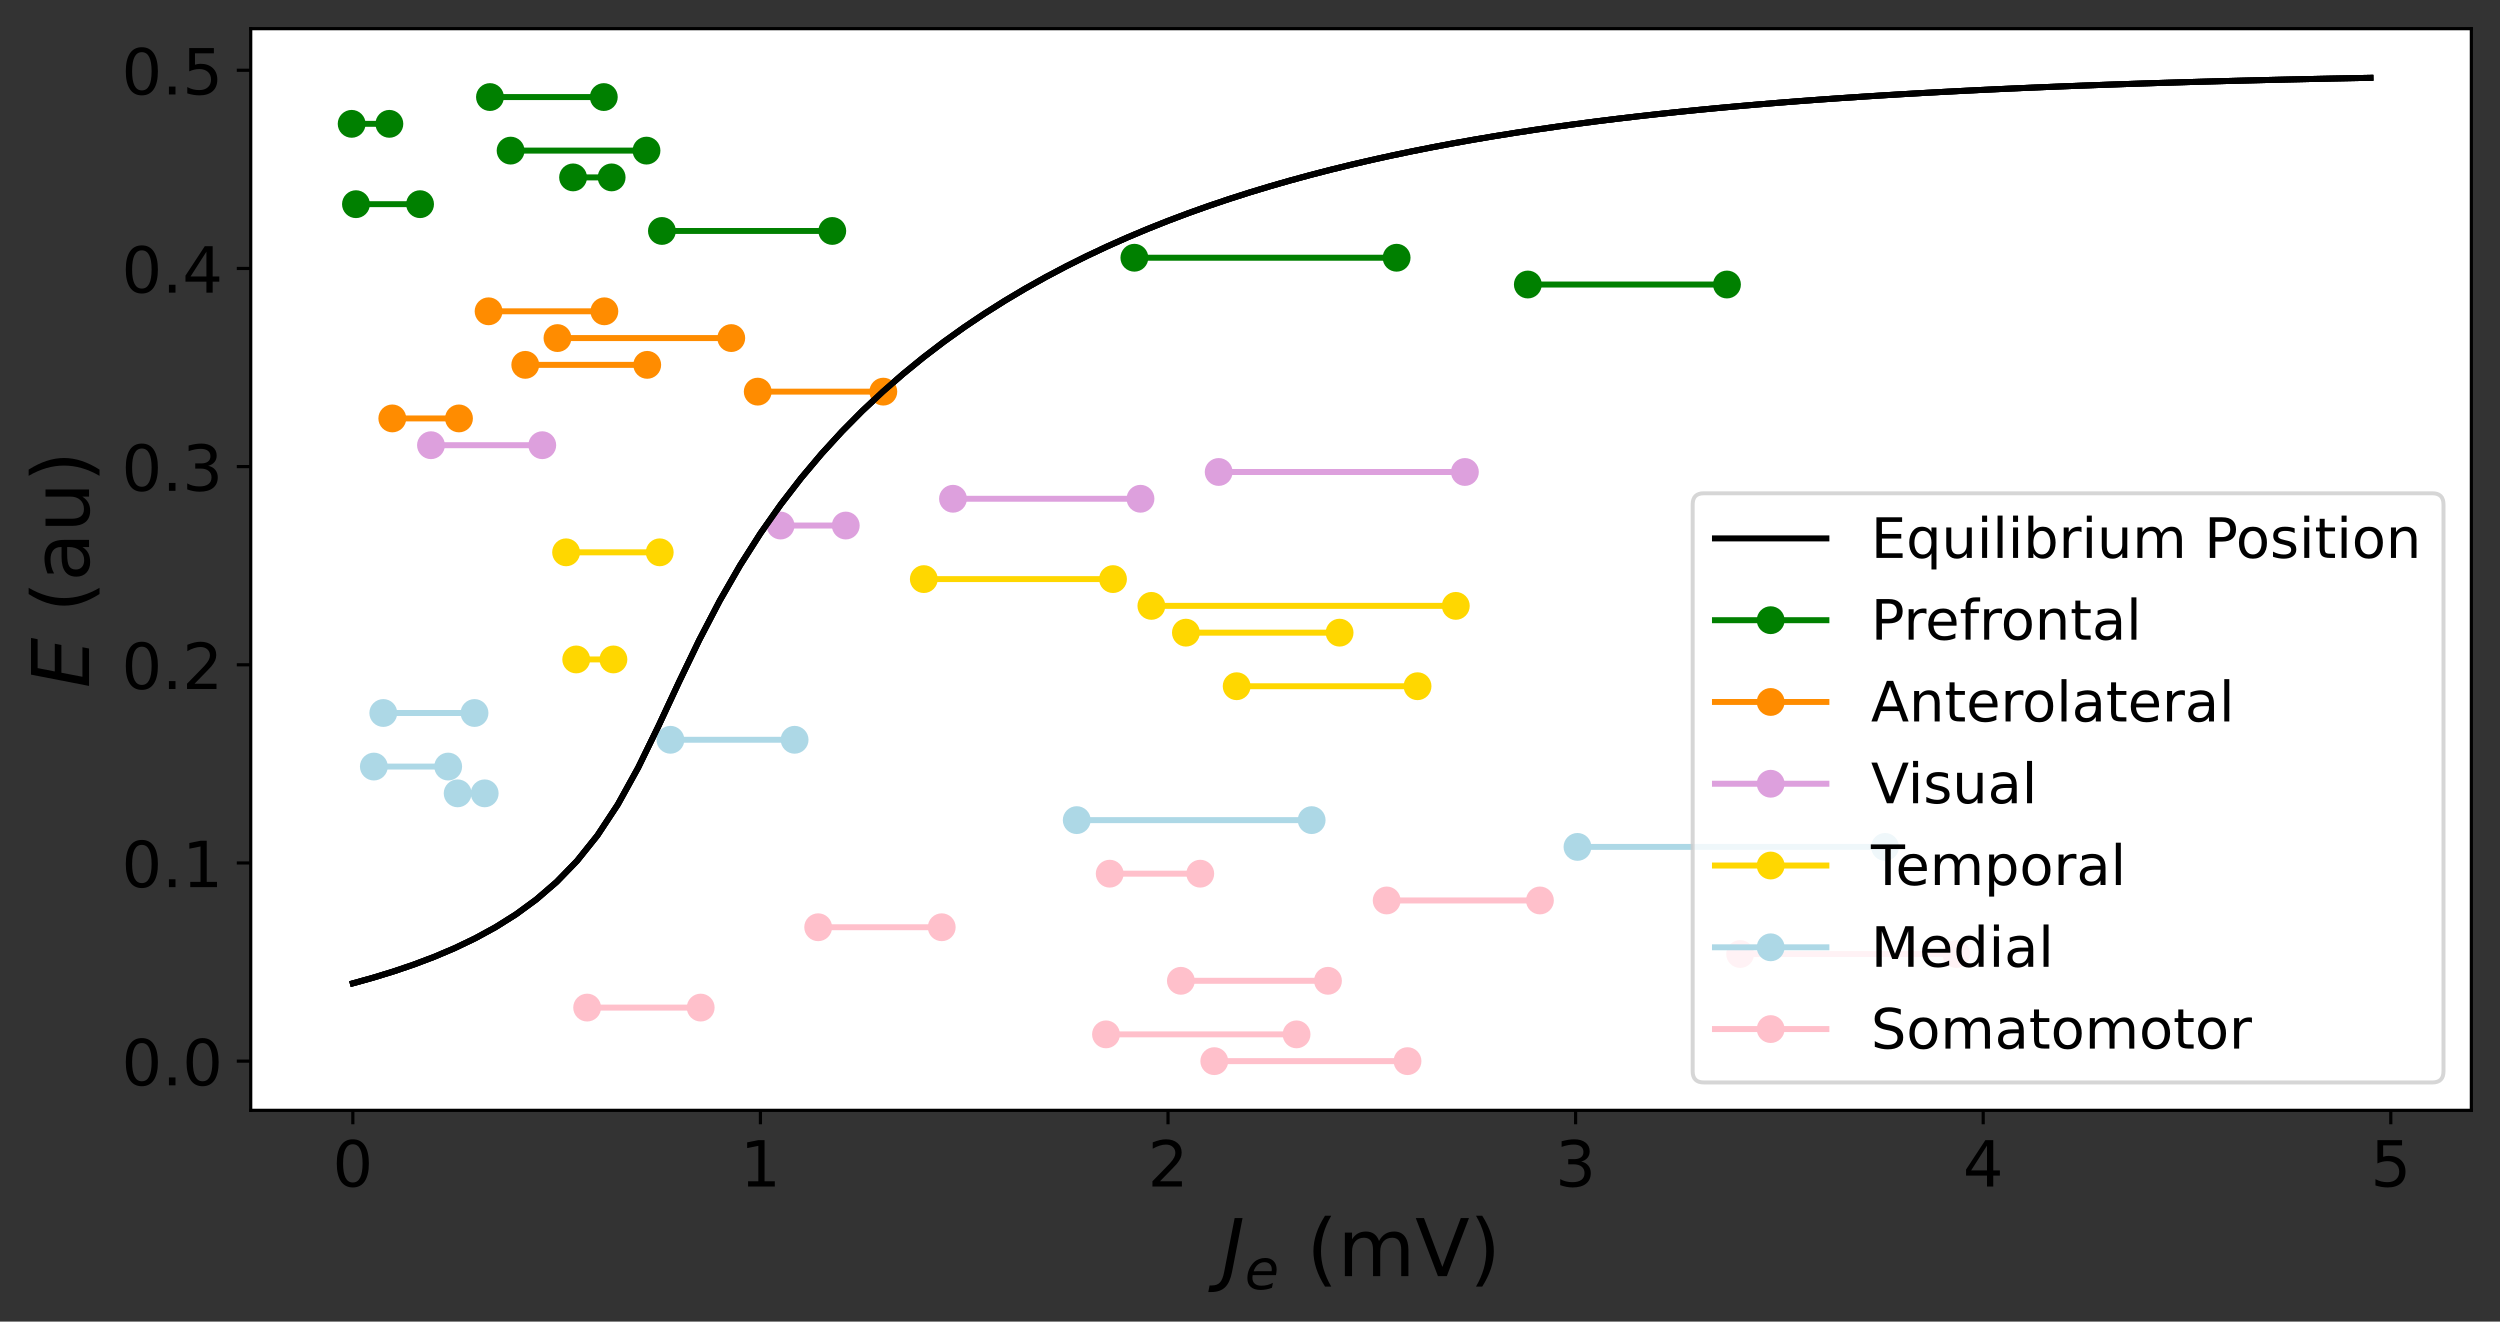 <?xml version="1.0" encoding="utf-8" standalone="no"?>
<!DOCTYPE svg PUBLIC "-//W3C//DTD SVG 1.1//EN"
  "http://www.w3.org/Graphics/SVG/1.1/DTD/svg11.dtd">
<!-- Created with matplotlib (https://matplotlib.org/) -->
<svg height="332.085pt" version="1.1" viewBox="0 0 628.201 332.085" width="628.201pt" xmlns="http://www.w3.org/2000/svg" xmlns:xlink="http://www.w3.org/1999/xlink">
 <rect x="0" y="0" width="628.201" height="332.085" fill="#333333" stroke="none"/>
 <defs>
  <style type="text/css">
*{stroke-linecap:butt;stroke-linejoin:round;}
  </style>
 </defs>
 <g id="figure_1">
  <g id="patch_1">
   <path d="M 0 332.085 
L 628.201 332.085 
L 628.201 0 
L 0 0 
z
" style="fill:none;"/>
  </g>
  <g id="axes_1">
   <g id="patch_2">
    <path d="M 63.001 279 
L 621.001 279 
L 621.001 7.2 
L 63.001 7.2 
z
" style="fill:#ffffff;"/>
   </g>
   <g id="matplotlib.axis_1">
    <g id="xtick_1">
     <g id="line2d_1">
      <defs>
       <path d="M 0 0 
L 0 3.5 
" id="mf57fdcc246" style="stroke:#000000;stroke-width:0.8;"/>
      </defs>
      <g>
       <use style="stroke:#000000;stroke-width:0.8;" x="88.661" xlink:href="#mf57fdcc246" y="279"/>
      </g>
     </g>
     <g id="text_1">
      <!-- 0 -->
      <defs>
       <path d="M 31.781 66.406 
Q 24.172 66.406 20.328 58.906 
Q 16.5 51.422 16.5 36.375 
Q 16.5 21.391 20.328 13.891 
Q 24.172 6.391 31.781 6.391 
Q 39.453 6.391 43.281 13.891 
Q 47.125 21.391 47.125 36.375 
Q 47.125 51.422 43.281 58.906 
Q 39.453 66.406 31.781 66.406 
z
M 31.781 74.219 
Q 44.047 74.219 50.516 64.516 
Q 56.984 54.828 56.984 36.375 
Q 56.984 17.969 50.516 8.266 
Q 44.047 -1.422 31.781 -1.422 
Q 19.531 -1.422 13.062 8.266 
Q 6.594 17.969 6.594 36.375 
Q 6.594 54.828 13.062 64.516 
Q 19.531 74.219 31.781 74.219 
z
" id="DejaVuSans-48"/>
      </defs>
      <g transform="translate(83.571 298.158)scale(0.16 -0.16)">
       <use xlink:href="#DejaVuSans-48"/>
      </g>
     </g>
    </g>
    <g id="xtick_2">
     <g id="line2d_2">
      <g>
       <use style="stroke:#000000;stroke-width:0.8;" x="191.08" xlink:href="#mf57fdcc246" y="279"/>
      </g>
     </g>
     <g id="text_2">
      <!-- 1 -->
      <defs>
       <path d="M 12.406 8.297 
L 28.516 8.297 
L 28.516 63.922 
L 10.984 60.406 
L 10.984 69.391 
L 28.422 72.906 
L 38.281 72.906 
L 38.281 8.297 
L 54.391 8.297 
L 54.391 0 
L 12.406 0 
z
" id="DejaVuSans-49"/>
      </defs>
      <g transform="translate(185.99 298.158)scale(0.16 -0.16)">
       <use xlink:href="#DejaVuSans-49"/>
      </g>
     </g>
    </g>
    <g id="xtick_3">
     <g id="line2d_3">
      <g>
       <use style="stroke:#000000;stroke-width:0.8;" x="293.5" xlink:href="#mf57fdcc246" y="279"/>
      </g>
     </g>
     <g id="text_3">
      <!-- 2 -->
      <defs>
       <path d="M 19.188 8.297 
L 53.609 8.297 
L 53.609 0 
L 7.328 0 
L 7.328 8.297 
Q 12.938 14.109 22.625 23.891 
Q 32.328 33.688 34.812 36.531 
Q 39.547 41.844 41.422 45.531 
Q 43.312 49.219 43.312 52.781 
Q 43.312 58.594 39.234 62.25 
Q 35.156 65.922 28.609 65.922 
Q 23.969 65.922 18.812 64.312 
Q 13.672 62.703 7.812 59.422 
L 7.812 69.391 
Q 13.766 71.781 18.938 73 
Q 24.125 74.219 28.422 74.219 
Q 39.75 74.219 46.484 68.547 
Q 53.219 62.891 53.219 53.422 
Q 53.219 48.922 51.531 44.891 
Q 49.859 40.875 45.406 35.406 
Q 44.188 33.984 37.641 27.219 
Q 31.109 20.453 19.188 8.297 
z
" id="DejaVuSans-50"/>
      </defs>
      <g transform="translate(288.41 298.158)scale(0.16 -0.16)">
       <use xlink:href="#DejaVuSans-50"/>
      </g>
     </g>
    </g>
    <g id="xtick_4">
     <g id="line2d_4">
      <g>
       <use style="stroke:#000000;stroke-width:0.8;" x="395.92" xlink:href="#mf57fdcc246" y="279"/>
      </g>
     </g>
     <g id="text_4">
      <!-- 3 -->
      <defs>
       <path d="M 40.578 39.312 
Q 47.656 37.797 51.625 33 
Q 55.609 28.219 55.609 21.188 
Q 55.609 10.406 48.188 4.484 
Q 40.766 -1.422 27.094 -1.422 
Q 22.516 -1.422 17.656 -0.516 
Q 12.797 0.391 7.625 2.203 
L 7.625 11.719 
Q 11.719 9.328 16.594 8.109 
Q 21.484 6.891 26.812 6.891 
Q 36.078 6.891 40.938 10.547 
Q 45.797 14.203 45.797 21.188 
Q 45.797 27.641 41.281 31.266 
Q 36.766 34.906 28.719 34.906 
L 20.219 34.906 
L 20.219 43.016 
L 29.109 43.016 
Q 36.375 43.016 40.234 45.922 
Q 44.094 48.828 44.094 54.297 
Q 44.094 59.906 40.109 62.906 
Q 36.141 65.922 28.719 65.922 
Q 24.656 65.922 20.016 65.031 
Q 15.375 64.156 9.812 62.312 
L 9.812 71.094 
Q 15.438 72.656 20.344 73.438 
Q 25.25 74.219 29.594 74.219 
Q 40.828 74.219 47.359 69.109 
Q 53.906 64.016 53.906 55.328 
Q 53.906 49.266 50.438 45.094 
Q 46.969 40.922 40.578 39.312 
z
" id="DejaVuSans-51"/>
      </defs>
      <g transform="translate(390.83 298.158)scale(0.16 -0.16)">
       <use xlink:href="#DejaVuSans-51"/>
      </g>
     </g>
    </g>
    <g id="xtick_5">
     <g id="line2d_5">
      <g>
       <use style="stroke:#000000;stroke-width:0.8;" x="498.339" xlink:href="#mf57fdcc246" y="279"/>
      </g>
     </g>
     <g id="text_5">
      <!-- 4 -->
      <defs>
       <path d="M 37.797 64.312 
L 12.891 25.391 
L 37.797 25.391 
z
M 35.203 72.906 
L 47.609 72.906 
L 47.609 25.391 
L 58.016 25.391 
L 58.016 17.188 
L 47.609 17.188 
L 47.609 0 
L 37.797 0 
L 37.797 17.188 
L 4.891 17.188 
L 4.891 26.703 
z
" id="DejaVuSans-52"/>
      </defs>
      <g transform="translate(493.249 298.158)scale(0.16 -0.16)">
       <use xlink:href="#DejaVuSans-52"/>
      </g>
     </g>
    </g>
    <g id="xtick_6">
     <g id="line2d_6">
      <g>
       <use style="stroke:#000000;stroke-width:0.8;" x="600.759" xlink:href="#mf57fdcc246" y="279"/>
      </g>
     </g>
     <g id="text_6">
      <!-- 5 -->
      <defs>
       <path d="M 10.797 72.906 
L 49.516 72.906 
L 49.516 64.594 
L 19.828 64.594 
L 19.828 46.734 
Q 21.969 47.469 24.109 47.828 
Q 26.266 48.188 28.422 48.188 
Q 40.625 48.188 47.75 41.5 
Q 54.891 34.812 54.891 23.391 
Q 54.891 11.625 47.562 5.094 
Q 40.234 -1.422 26.906 -1.422 
Q 22.312 -1.422 17.547 -0.641 
Q 12.797 0.141 7.719 1.703 
L 7.719 11.625 
Q 12.109 9.234 16.797 8.062 
Q 21.484 6.891 26.703 6.891 
Q 35.156 6.891 40.078 11.328 
Q 45.016 15.766 45.016 23.391 
Q 45.016 31 40.078 35.438 
Q 35.156 39.891 26.703 39.891 
Q 22.75 39.891 18.812 39.016 
Q 14.891 38.141 10.797 36.281 
z
" id="DejaVuSans-53"/>
      </defs>
      <g transform="translate(595.669 298.158)scale(0.16 -0.16)">
       <use xlink:href="#DejaVuSans-53"/>
      </g>
     </g>
    </g>
    <g id="text_7">
     <!-- $J_e$ (mV) -->
     <defs>
      <path d="M 16.703 72.906 
L 26.609 72.906 
L 13.375 5.078 
Q 10.797 -8.156 4.656 -14.078 
Q -1.469 -20.016 -12.5 -20.016 
L -16.406 -20.016 
L -14.797 -11.719 
L -11.719 -11.719 
Q -5.125 -11.719 -1.703 -7.953 
Q 1.703 -4.203 3.516 5.078 
z
" id="DejaVuSans-Oblique-74"/>
      <path d="M 48.094 32.234 
Q 48.25 33.016 48.312 33.844 
Q 48.391 34.672 48.391 35.5 
Q 48.391 41.453 44.891 44.922 
Q 41.406 48.391 35.406 48.391 
Q 28.719 48.391 23.578 44.156 
Q 18.453 39.938 15.828 32.172 
z
M 55.906 25.203 
L 14.109 25.203 
Q 13.812 23.344 13.719 22.266 
Q 13.625 21.188 13.625 20.406 
Q 13.625 13.625 17.797 9.906 
Q 21.969 6.203 29.594 6.203 
Q 35.453 6.203 40.672 7.516 
Q 45.906 8.844 50.391 11.375 
L 48.688 2.484 
Q 43.844 0.531 38.688 -0.438 
Q 33.547 -1.422 28.219 -1.422 
Q 16.844 -1.422 10.719 4.016 
Q 4.594 9.469 4.594 19.484 
Q 4.594 28.031 7.641 35.375 
Q 10.688 42.719 16.609 48.484 
Q 20.406 52.094 25.656 54.047 
Q 30.906 56 36.812 56 
Q 46.094 56 51.578 50.438 
Q 57.078 44.875 57.078 35.5 
Q 57.078 33.25 56.781 30.688 
Q 56.5 28.125 55.906 25.203 
z
" id="DejaVuSans-Oblique-101"/>
      <path id="DejaVuSans-32"/>
      <path d="M 31 75.875 
Q 24.469 64.656 21.281 53.656 
Q 18.109 42.672 18.109 31.391 
Q 18.109 20.125 21.312 9.062 
Q 24.516 -2 31 -13.188 
L 23.188 -13.188 
Q 15.875 -1.703 12.234 9.375 
Q 8.594 20.453 8.594 31.391 
Q 8.594 42.281 12.203 53.312 
Q 15.828 64.359 23.188 75.875 
z
" id="DejaVuSans-40"/>
      <path d="M 52 44.188 
Q 55.375 50.25 60.062 53.125 
Q 64.75 56 71.094 56 
Q 79.641 56 84.281 50.016 
Q 88.922 44.047 88.922 33.016 
L 88.922 0 
L 79.891 0 
L 79.891 32.719 
Q 79.891 40.578 77.094 44.375 
Q 74.312 48.188 68.609 48.188 
Q 61.625 48.188 57.562 43.547 
Q 53.516 38.922 53.516 30.906 
L 53.516 0 
L 44.484 0 
L 44.484 32.719 
Q 44.484 40.625 41.703 44.406 
Q 38.922 48.188 33.109 48.188 
Q 26.219 48.188 22.156 43.531 
Q 18.109 38.875 18.109 30.906 
L 18.109 0 
L 9.078 0 
L 9.078 54.688 
L 18.109 54.688 
L 18.109 46.188 
Q 21.188 51.219 25.484 53.609 
Q 29.781 56 35.688 56 
Q 41.656 56 45.828 52.969 
Q 50 49.953 52 44.188 
z
" id="DejaVuSans-109"/>
      <path d="M 28.609 0 
L 0.781 72.906 
L 11.078 72.906 
L 34.188 11.531 
L 57.328 72.906 
L 67.578 72.906 
L 39.797 0 
z
" id="DejaVuSans-86"/>
      <path d="M 8.016 75.875 
L 15.828 75.875 
Q 23.141 64.359 26.781 53.312 
Q 30.422 42.281 30.422 31.391 
Q 30.422 20.453 26.781 9.375 
Q 23.141 -1.703 15.828 -13.188 
L 8.016 -13.188 
Q 14.5 -2 17.703 9.062 
Q 20.906 20.125 20.906 31.391 
Q 20.906 42.672 17.703 53.656 
Q 14.5 64.656 8.016 75.875 
z
" id="DejaVuSans-41"/>
     </defs>
     <g transform="translate(306.901 320.685)scale(0.2 -0.2)">
      <use transform="translate(0 0.125)" xlink:href="#DejaVuSans-Oblique-74"/>
      <use transform="translate(29.492 -16.281)scale(0.7)" xlink:href="#DejaVuSans-Oblique-101"/>
      <use transform="translate(75.293 0.125)" xlink:href="#DejaVuSans-32"/>
      <use transform="translate(107.08 0.125)" xlink:href="#DejaVuSans-40"/>
      <use transform="translate(146.094 0.125)" xlink:href="#DejaVuSans-109"/>
      <use transform="translate(243.506 0.125)" xlink:href="#DejaVuSans-86"/>
      <use transform="translate(311.914 0.125)" xlink:href="#DejaVuSans-41"/>
     </g>
    </g>
   </g>
   <g id="matplotlib.axis_2">
    <g id="ytick_1">
     <g id="line2d_7">
      <defs>
       <path d="M 0 0 
L -3.5 0 
" id="m49b582869f" style="stroke:#000000;stroke-width:0.8;"/>
      </defs>
      <g>
       <use style="stroke:#000000;stroke-width:0.8;" x="63.001" xlink:href="#m49b582869f" y="266.645"/>
      </g>
     </g>
     <g id="text_8">
      <!-- 0.0 -->
      <defs>
       <path d="M 10.688 12.406 
L 21 12.406 
L 21 0 
L 10.688 0 
z
" id="DejaVuSans-46"/>
      </defs>
      <g transform="translate(30.556 272.724)scale(0.16 -0.16)">
       <use xlink:href="#DejaVuSans-48"/>
       <use x="63.623" xlink:href="#DejaVuSans-46"/>
       <use x="95.41" xlink:href="#DejaVuSans-48"/>
      </g>
     </g>
    </g>
    <g id="ytick_2">
     <g id="line2d_8">
      <g>
       <use style="stroke:#000000;stroke-width:0.8;" x="63.001" xlink:href="#m49b582869f" y="216.848"/>
      </g>
     </g>
     <g id="text_9">
      <!-- 0.1 -->
      <g transform="translate(30.556 222.927)scale(0.16 -0.16)">
       <use xlink:href="#DejaVuSans-48"/>
       <use x="63.623" xlink:href="#DejaVuSans-46"/>
       <use x="95.41" xlink:href="#DejaVuSans-49"/>
      </g>
     </g>
    </g>
    <g id="ytick_3">
     <g id="line2d_9">
      <g>
       <use style="stroke:#000000;stroke-width:0.8;" x="63.001" xlink:href="#m49b582869f" y="167.051"/>
      </g>
     </g>
     <g id="text_10">
      <!-- 0.2 -->
      <g transform="translate(30.556 173.13)scale(0.16 -0.16)">
       <use xlink:href="#DejaVuSans-48"/>
       <use x="63.623" xlink:href="#DejaVuSans-46"/>
       <use x="95.41" xlink:href="#DejaVuSans-50"/>
      </g>
     </g>
    </g>
    <g id="ytick_4">
     <g id="line2d_10">
      <g>
       <use style="stroke:#000000;stroke-width:0.8;" x="63.001" xlink:href="#m49b582869f" y="117.254"/>
      </g>
     </g>
     <g id="text_11">
      <!-- 0.3 -->
      <g transform="translate(30.556 123.333)scale(0.16 -0.16)">
       <use xlink:href="#DejaVuSans-48"/>
       <use x="63.623" xlink:href="#DejaVuSans-46"/>
       <use x="95.41" xlink:href="#DejaVuSans-51"/>
      </g>
     </g>
    </g>
    <g id="ytick_5">
     <g id="line2d_11">
      <g>
       <use style="stroke:#000000;stroke-width:0.8;" x="63.001" xlink:href="#m49b582869f" y="67.457"/>
      </g>
     </g>
     <g id="text_12">
      <!-- 0.4 -->
      <g transform="translate(30.556 73.535)scale(0.16 -0.16)">
       <use xlink:href="#DejaVuSans-48"/>
       <use x="63.623" xlink:href="#DejaVuSans-46"/>
       <use x="95.41" xlink:href="#DejaVuSans-52"/>
      </g>
     </g>
    </g>
    <g id="ytick_6">
     <g id="line2d_12">
      <g>
       <use style="stroke:#000000;stroke-width:0.8;" x="63.001" xlink:href="#m49b582869f" y="17.659"/>
      </g>
     </g>
     <g id="text_13">
      <!-- 0.5 -->
      <g transform="translate(30.556 23.738)scale(0.16 -0.16)">
       <use xlink:href="#DejaVuSans-48"/>
       <use x="63.623" xlink:href="#DejaVuSans-46"/>
       <use x="95.41" xlink:href="#DejaVuSans-53"/>
      </g>
     </g>
    </g>
    <g id="text_14">
     <!-- $E$ (au) -->
     <defs>
      <path d="M 16.891 72.906 
L 62.984 72.906 
L 61.375 64.594 
L 25.094 64.594 
L 20.906 43.016 
L 55.719 43.016 
L 54.109 34.719 
L 19.281 34.719 
L 14.203 8.297 
L 51.312 8.297 
L 49.703 0 
L 2.688 0 
z
" id="DejaVuSans-Oblique-69"/>
      <path d="M 34.281 27.484 
Q 23.391 27.484 19.188 25 
Q 14.984 22.516 14.984 16.5 
Q 14.984 11.719 18.141 8.906 
Q 21.297 6.109 26.703 6.109 
Q 34.188 6.109 38.703 11.406 
Q 43.219 16.703 43.219 25.484 
L 43.219 27.484 
z
M 52.203 31.203 
L 52.203 0 
L 43.219 0 
L 43.219 8.297 
Q 40.141 3.328 35.547 0.953 
Q 30.953 -1.422 24.312 -1.422 
Q 15.922 -1.422 10.953 3.297 
Q 6 8.016 6 15.922 
Q 6 25.141 12.172 29.828 
Q 18.359 34.516 30.609 34.516 
L 43.219 34.516 
L 43.219 35.406 
Q 43.219 41.609 39.141 45 
Q 35.062 48.391 27.688 48.391 
Q 23 48.391 18.547 47.266 
Q 14.109 46.141 10.016 43.891 
L 10.016 52.203 
Q 14.938 54.109 19.578 55.047 
Q 24.219 56 28.609 56 
Q 40.484 56 46.344 49.844 
Q 52.203 43.703 52.203 31.203 
z
" id="DejaVuSans-97"/>
      <path d="M 8.5 21.578 
L 8.5 54.688 
L 17.484 54.688 
L 17.484 21.922 
Q 17.484 14.156 20.5 10.266 
Q 23.531 6.391 29.594 6.391 
Q 36.859 6.391 41.078 11.031 
Q 45.312 15.672 45.312 23.688 
L 45.312 54.688 
L 54.297 54.688 
L 54.297 0 
L 45.312 0 
L 45.312 8.406 
Q 42.047 3.422 37.719 1 
Q 33.406 -1.422 27.688 -1.422 
Q 18.266 -1.422 13.375 4.438 
Q 8.5 10.297 8.5 21.578 
z
M 31.109 56 
z
" id="DejaVuSans-117"/>
     </defs>
     <g transform="translate(22.397 172.9)rotate(-90)scale(0.2 -0.2)">
      <use transform="translate(0 0.125)" xlink:href="#DejaVuSans-Oblique-69"/>
      <use transform="translate(63.184 0.125)" xlink:href="#DejaVuSans-32"/>
      <use transform="translate(94.971 0.125)" xlink:href="#DejaVuSans-40"/>
      <use transform="translate(133.984 0.125)" xlink:href="#DejaVuSans-97"/>
      <use transform="translate(195.264 0.125)" xlink:href="#DejaVuSans-117"/>
      <use transform="translate(258.643 0.125)" xlink:href="#DejaVuSans-41"/>
     </g>
    </g>
   </g>
   <g id="line2d_13">
    <path clip-path="url(#p84c4b3eb9e)" d="M 88.661 247.094 
L 93.782 245.669 
L 98.903 244.097 
L 104.024 242.356 
L 109.145 240.417 
L 114.266 238.243 
L 119.387 235.788 
L 124.508 232.992 
L 129.629 229.774 
L 134.75 226.029 
L 139.871 221.612 
L 144.992 216.331 
L 150.113 209.939 
L 155.234 202.177 
L 160.355 192.91 
L 165.476 182.409 
L 170.597 171.43 
L 175.718 160.799 
L 180.839 150.978 
L 185.96 142.076 
L 191.08 134.035 
L 196.201 126.747 
L 201.322 120.107 
L 206.443 114.025 
L 211.564 108.425 
L 216.685 103.248 
L 221.806 98.442 
L 226.927 93.968 
L 232.048 89.791 
L 237.169 85.883 
L 242.29 82.22 
L 247.411 78.78 
L 252.532 75.546 
L 257.653 72.502 
L 262.774 69.633 
L 267.895 66.928 
L 273.016 64.374 
L 278.137 61.962 
L 283.258 59.683 
L 288.379 57.528 
L 293.5 55.49 
L 298.621 53.561 
L 303.742 51.735 
L 308.863 50.006 
L 313.984 48.368 
L 319.105 46.816 
L 324.226 45.346 
L 329.347 43.952 
L 334.468 42.63 
L 339.589 41.377 
L 344.71 40.188 
L 349.831 39.06 
L 354.952 37.99 
L 360.073 36.975 
L 365.194 36.012 
L 370.315 35.098 
L 375.436 34.23 
L 380.557 33.406 
L 385.678 32.624 
L 390.799 31.881 
L 395.92 31.176 
L 401.041 30.506 
L 406.161 29.87 
L 411.282 29.266 
L 416.403 28.692 
L 421.524 28.147 
L 426.645 27.629 
L 431.766 27.137 
L 436.887 26.669 
L 442.008 26.225 
L 447.129 25.803 
L 452.25 25.402 
L 457.371 25.021 
L 462.492 24.659 
L 467.613 24.315 
L 472.734 23.987 
L 477.855 23.676 
L 482.976 23.381 
L 488.097 23.1 
L 493.218 22.833 
L 498.339 22.579 
L 503.46 22.337 
L 508.581 22.108 
L 513.702 21.89 
L 518.823 21.682 
L 523.944 21.485 
L 529.065 21.298 
L 534.186 21.12 
L 539.307 20.95 
L 544.428 20.789 
L 549.549 20.636 
L 554.67 20.49 
L 559.791 20.352 
L 564.912 20.22 
L 570.033 20.095 
L 575.154 19.975 
L 580.275 19.862 
L 585.396 19.754 
L 590.517 19.652 
L 595.638 19.555 
" style="fill:none;stroke:#000000;stroke-linecap:square;stroke-width:1.5;"/>
   </g>
   <g id="line2d_14">
    <path clip-path="url(#p84c4b3eb9e)" d="M 305.125 266.645 
L 353.677 266.645 
" style="fill:none;stroke:#ffc0cb;stroke-linecap:square;stroke-width:1.5;"/>
    <defs>
     <path d="M 0 3 
C 0.796 3 1.559 2.684 2.121 2.121 
C 2.684 1.559 3 0.796 3 0 
C 3 -0.796 2.684 -1.559 2.121 -2.121 
C 1.559 -2.684 0.796 -3 0 -3 
C -0.796 -3 -1.559 -2.684 -2.121 -2.121 
C -2.684 -1.559 -3 -0.796 -3 0 
C -3 0.796 -2.684 1.559 -2.121 2.121 
C -1.559 2.684 -0.796 3 0 3 
z
" id="md1c701a8e5" style="stroke:#ffc0cb;"/>
    </defs>
    <g clip-path="url(#p84c4b3eb9e)">
     <use style="fill:#ffc0cb;stroke:#ffc0cb;" x="305.125" xlink:href="#md1c701a8e5" y="266.645"/>
     <use style="fill:#ffc0cb;stroke:#ffc0cb;" x="353.677" xlink:href="#md1c701a8e5" y="266.645"/>
    </g>
   </g>
   <g id="line2d_15">
    <path clip-path="url(#p84c4b3eb9e)" d="M 277.916 259.916 
L 325.797 259.916 
" style="fill:none;stroke:#ffc0cb;stroke-linecap:square;stroke-width:1.5;"/>
    <g clip-path="url(#p84c4b3eb9e)">
     <use style="fill:#ffc0cb;stroke:#ffc0cb;" x="277.916" xlink:href="#md1c701a8e5" y="259.916"/>
     <use style="fill:#ffc0cb;stroke:#ffc0cb;" x="325.797" xlink:href="#md1c701a8e5" y="259.916"/>
    </g>
   </g>
   <g id="line2d_16">
    <path clip-path="url(#p84c4b3eb9e)" d="M 147.54 253.187 
L 176.069 253.187 
" style="fill:none;stroke:#ffc0cb;stroke-linecap:square;stroke-width:1.5;"/>
    <g clip-path="url(#p84c4b3eb9e)">
     <use style="fill:#ffc0cb;stroke:#ffc0cb;" x="147.54" xlink:href="#md1c701a8e5" y="253.187"/>
     <use style="fill:#ffc0cb;stroke:#ffc0cb;" x="176.069" xlink:href="#md1c701a8e5" y="253.187"/>
    </g>
   </g>
   <g id="line2d_17">
    <path clip-path="url(#p84c4b3eb9e)" d="M 296.729 246.457 
L 333.691 246.457 
" style="fill:none;stroke:#ffc0cb;stroke-linecap:square;stroke-width:1.5;"/>
    <g clip-path="url(#p84c4b3eb9e)">
     <use style="fill:#ffc0cb;stroke:#ffc0cb;" x="296.729" xlink:href="#md1c701a8e5" y="246.457"/>
     <use style="fill:#ffc0cb;stroke:#ffc0cb;" x="333.691" xlink:href="#md1c701a8e5" y="246.457"/>
    </g>
   </g>
   <g id="line2d_18">
    <path clip-path="url(#p84c4b3eb9e)" d="M 437.266 239.728 
L 491.593 239.728 
" style="fill:none;stroke:#ffc0cb;stroke-linecap:square;stroke-width:1.5;"/>
    <g clip-path="url(#p84c4b3eb9e)">
     <use style="fill:#ffc0cb;stroke:#ffc0cb;" x="437.266" xlink:href="#md1c701a8e5" y="239.728"/>
     <use style="fill:#ffc0cb;stroke:#ffc0cb;" x="491.593" xlink:href="#md1c701a8e5" y="239.728"/>
    </g>
   </g>
   <g id="line2d_19">
    <path clip-path="url(#p84c4b3eb9e)" d="M 205.596 232.999 
L 236.638 232.999 
" style="fill:none;stroke:#ffc0cb;stroke-linecap:square;stroke-width:1.5;"/>
    <g clip-path="url(#p84c4b3eb9e)">
     <use style="fill:#ffc0cb;stroke:#ffc0cb;" x="205.596" xlink:href="#md1c701a8e5" y="232.999"/>
     <use style="fill:#ffc0cb;stroke:#ffc0cb;" x="236.638" xlink:href="#md1c701a8e5" y="232.999"/>
    </g>
   </g>
   <g id="line2d_20">
    <path clip-path="url(#p84c4b3eb9e)" d="M 348.444 226.269 
L 386.952 226.269 
" style="fill:none;stroke:#ffc0cb;stroke-linecap:square;stroke-width:1.5;"/>
    <g clip-path="url(#p84c4b3eb9e)">
     <use style="fill:#ffc0cb;stroke:#ffc0cb;" x="348.444" xlink:href="#md1c701a8e5" y="226.269"/>
     <use style="fill:#ffc0cb;stroke:#ffc0cb;" x="386.952" xlink:href="#md1c701a8e5" y="226.269"/>
    </g>
   </g>
   <g id="line2d_21">
    <path clip-path="url(#p84c4b3eb9e)" d="M 278.848 219.54 
L 301.599 219.54 
" style="fill:none;stroke:#ffc0cb;stroke-linecap:square;stroke-width:1.5;"/>
    <g clip-path="url(#p84c4b3eb9e)">
     <use style="fill:#ffc0cb;stroke:#ffc0cb;" x="278.848" xlink:href="#md1c701a8e5" y="219.54"/>
     <use style="fill:#ffc0cb;stroke:#ffc0cb;" x="301.599" xlink:href="#md1c701a8e5" y="219.54"/>
    </g>
   </g>
   <g id="line2d_22">
    <path clip-path="url(#p84c4b3eb9e)" d="M 396.393 212.811 
L 473.673 212.811 
" style="fill:none;stroke:#add8e6;stroke-linecap:square;stroke-width:1.5;"/>
    <defs>
     <path d="M 0 3 
C 0.796 3 1.559 2.684 2.121 2.121 
C 2.684 1.559 3 0.796 3 0 
C 3 -0.796 2.684 -1.559 2.121 -2.121 
C 1.559 -2.684 0.796 -3 0 -3 
C -0.796 -3 -1.559 -2.684 -2.121 -2.121 
C -2.684 -1.559 -3 -0.796 -3 0 
C -3 0.796 -2.684 1.559 -2.121 2.121 
C -1.559 2.684 -0.796 3 0 3 
z
" id="m65fc1f168e" style="stroke:#add8e6;"/>
    </defs>
    <g clip-path="url(#p84c4b3eb9e)">
     <use style="fill:#add8e6;stroke:#add8e6;" x="396.393" xlink:href="#m65fc1f168e" y="212.811"/>
     <use style="fill:#add8e6;stroke:#add8e6;" x="473.673" xlink:href="#m65fc1f168e" y="212.811"/>
    </g>
   </g>
   <g id="line2d_23">
    <path clip-path="url(#p84c4b3eb9e)" d="M 270.565 206.081 
L 329.591 206.081 
" style="fill:none;stroke:#add8e6;stroke-linecap:square;stroke-width:1.5;"/>
    <g clip-path="url(#p84c4b3eb9e)">
     <use style="fill:#add8e6;stroke:#add8e6;" x="270.565" xlink:href="#m65fc1f168e" y="206.081"/>
     <use style="fill:#add8e6;stroke:#add8e6;" x="329.591" xlink:href="#m65fc1f168e" y="206.081"/>
    </g>
   </g>
   <g id="line2d_24">
    <path clip-path="url(#p84c4b3eb9e)" d="M 115 199.352 
L 121.792 199.352 
" style="fill:none;stroke:#add8e6;stroke-linecap:square;stroke-width:1.5;"/>
    <g clip-path="url(#p84c4b3eb9e)">
     <use style="fill:#add8e6;stroke:#add8e6;" x="115" xlink:href="#m65fc1f168e" y="199.352"/>
     <use style="fill:#add8e6;stroke:#add8e6;" x="121.792" xlink:href="#m65fc1f168e" y="199.352"/>
    </g>
   </g>
   <g id="line2d_25">
    <path clip-path="url(#p84c4b3eb9e)" d="M 93.944 192.623 
L 112.619 192.623 
" style="fill:none;stroke:#add8e6;stroke-linecap:square;stroke-width:1.5;"/>
    <g clip-path="url(#p84c4b3eb9e)">
     <use style="fill:#add8e6;stroke:#add8e6;" x="93.944" xlink:href="#m65fc1f168e" y="192.623"/>
     <use style="fill:#add8e6;stroke:#add8e6;" x="112.619" xlink:href="#m65fc1f168e" y="192.623"/>
    </g>
   </g>
   <g id="line2d_26">
    <path clip-path="url(#p84c4b3eb9e)" d="M 168.464 185.893 
L 199.666 185.893 
" style="fill:none;stroke:#add8e6;stroke-linecap:square;stroke-width:1.5;"/>
    <g clip-path="url(#p84c4b3eb9e)">
     <use style="fill:#add8e6;stroke:#add8e6;" x="168.464" xlink:href="#m65fc1f168e" y="185.893"/>
     <use style="fill:#add8e6;stroke:#add8e6;" x="199.666" xlink:href="#m65fc1f168e" y="185.893"/>
    </g>
   </g>
   <g id="line2d_27">
    <path clip-path="url(#p84c4b3eb9e)" d="M 96.315 179.164 
L 119.236 179.164 
" style="fill:none;stroke:#add8e6;stroke-linecap:square;stroke-width:1.5;"/>
    <g clip-path="url(#p84c4b3eb9e)">
     <use style="fill:#add8e6;stroke:#add8e6;" x="96.315" xlink:href="#m65fc1f168e" y="179.164"/>
     <use style="fill:#add8e6;stroke:#add8e6;" x="119.236" xlink:href="#m65fc1f168e" y="179.164"/>
    </g>
   </g>
   <g id="line2d_28">
    <path clip-path="url(#p84c4b3eb9e)" d="M 310.752 172.434 
L 356.198 172.434 
" style="fill:none;stroke:#ffd700;stroke-linecap:square;stroke-width:1.5;"/>
    <defs>
     <path d="M 0 3 
C 0.796 3 1.559 2.684 2.121 2.121 
C 2.684 1.559 3 0.796 3 0 
C 3 -0.796 2.684 -1.559 2.121 -2.121 
C 1.559 -2.684 0.796 -3 0 -3 
C -0.796 -3 -1.559 -2.684 -2.121 -2.121 
C -2.684 -1.559 -3 -0.796 -3 0 
C -3 0.796 -2.684 1.559 -2.121 2.121 
C -1.559 2.684 -0.796 3 0 3 
z
" id="m7e926980a9" style="stroke:#ffd700;"/>
    </defs>
    <g clip-path="url(#p84c4b3eb9e)">
     <use style="fill:#ffd700;stroke:#ffd700;" x="310.752" xlink:href="#m7e926980a9" y="172.434"/>
     <use style="fill:#ffd700;stroke:#ffd700;" x="356.198" xlink:href="#m7e926980a9" y="172.434"/>
    </g>
   </g>
   <g id="line2d_29">
    <path clip-path="url(#p84c4b3eb9e)" d="M 144.793 165.705 
L 154.14 165.705 
" style="fill:none;stroke:#ffd700;stroke-linecap:square;stroke-width:1.5;"/>
    <g clip-path="url(#p84c4b3eb9e)">
     <use style="fill:#ffd700;stroke:#ffd700;" x="144.793" xlink:href="#m7e926980a9" y="165.705"/>
     <use style="fill:#ffd700;stroke:#ffd700;" x="154.14" xlink:href="#m7e926980a9" y="165.705"/>
    </g>
   </g>
   <g id="line2d_30">
    <path clip-path="url(#p84c4b3eb9e)" d="M 297.996 158.976 
L 336.611 158.976 
" style="fill:none;stroke:#ffd700;stroke-linecap:square;stroke-width:1.5;"/>
    <g clip-path="url(#p84c4b3eb9e)">
     <use style="fill:#ffd700;stroke:#ffd700;" x="297.996" xlink:href="#m7e926980a9" y="158.976"/>
     <use style="fill:#ffd700;stroke:#ffd700;" x="336.611" xlink:href="#m7e926980a9" y="158.976"/>
    </g>
   </g>
   <g id="line2d_31">
    <path clip-path="url(#p84c4b3eb9e)" d="M 289.319 152.246 
L 365.814 152.246 
" style="fill:none;stroke:#ffd700;stroke-linecap:square;stroke-width:1.5;"/>
    <g clip-path="url(#p84c4b3eb9e)">
     <use style="fill:#ffd700;stroke:#ffd700;" x="289.319" xlink:href="#m7e926980a9" y="152.246"/>
     <use style="fill:#ffd700;stroke:#ffd700;" x="365.814" xlink:href="#m7e926980a9" y="152.246"/>
    </g>
   </g>
   <g id="line2d_32">
    <path clip-path="url(#p84c4b3eb9e)" d="M 232.137 145.517 
L 279.675 145.517 
" style="fill:none;stroke:#ffd700;stroke-linecap:square;stroke-width:1.5;"/>
    <g clip-path="url(#p84c4b3eb9e)">
     <use style="fill:#ffd700;stroke:#ffd700;" x="232.137" xlink:href="#m7e926980a9" y="145.517"/>
     <use style="fill:#ffd700;stroke:#ffd700;" x="279.675" xlink:href="#m7e926980a9" y="145.517"/>
    </g>
   </g>
   <g id="line2d_33">
    <path clip-path="url(#p84c4b3eb9e)" d="M 142.25 138.788 
L 165.776 138.788 
" style="fill:none;stroke:#ffd700;stroke-linecap:square;stroke-width:1.5;"/>
    <g clip-path="url(#p84c4b3eb9e)">
     <use style="fill:#ffd700;stroke:#ffd700;" x="142.25" xlink:href="#m7e926980a9" y="138.788"/>
     <use style="fill:#ffd700;stroke:#ffd700;" x="165.776" xlink:href="#m7e926980a9" y="138.788"/>
    </g>
   </g>
   <g id="line2d_34">
    <path clip-path="url(#p84c4b3eb9e)" d="M 196.144 132.058 
L 212.522 132.058 
" style="fill:none;stroke:#dda0dd;stroke-linecap:square;stroke-width:1.5;"/>
    <defs>
     <path d="M 0 3 
C 0.796 3 1.559 2.684 2.121 2.121 
C 2.684 1.559 3 0.796 3 0 
C 3 -0.796 2.684 -1.559 2.121 -2.121 
C 1.559 -2.684 0.796 -3 0 -3 
C -0.796 -3 -1.559 -2.684 -2.121 -2.121 
C -2.684 -1.559 -3 -0.796 -3 0 
C -3 0.796 -2.684 1.559 -2.121 2.121 
C -1.559 2.684 -0.796 3 0 3 
z
" id="mf36df4aecd" style="stroke:#dda0dd;"/>
    </defs>
    <g clip-path="url(#p84c4b3eb9e)">
     <use style="fill:#dda0dd;stroke:#dda0dd;" x="196.144" xlink:href="#mf36df4aecd" y="132.058"/>
     <use style="fill:#dda0dd;stroke:#dda0dd;" x="212.522" xlink:href="#mf36df4aecd" y="132.058"/>
    </g>
   </g>
   <g id="line2d_35">
    <path clip-path="url(#p84c4b3eb9e)" d="M 239.467 125.329 
L 286.581 125.329 
" style="fill:none;stroke:#dda0dd;stroke-linecap:square;stroke-width:1.5;"/>
    <g clip-path="url(#p84c4b3eb9e)">
     <use style="fill:#dda0dd;stroke:#dda0dd;" x="239.467" xlink:href="#mf36df4aecd" y="125.329"/>
     <use style="fill:#dda0dd;stroke:#dda0dd;" x="286.581" xlink:href="#mf36df4aecd" y="125.329"/>
    </g>
   </g>
   <g id="line2d_36">
    <path clip-path="url(#p84c4b3eb9e)" d="M 306.23 118.6 
L 368.101 118.6 
" style="fill:none;stroke:#dda0dd;stroke-linecap:square;stroke-width:1.5;"/>
    <g clip-path="url(#p84c4b3eb9e)">
     <use style="fill:#dda0dd;stroke:#dda0dd;" x="306.23" xlink:href="#mf36df4aecd" y="118.6"/>
     <use style="fill:#dda0dd;stroke:#dda0dd;" x="368.101" xlink:href="#mf36df4aecd" y="118.6"/>
    </g>
   </g>
   <g id="line2d_37">
    <path clip-path="url(#p84c4b3eb9e)" d="M 108.295 111.87 
L 136.259 111.87 
" style="fill:none;stroke:#dda0dd;stroke-linecap:square;stroke-width:1.5;"/>
    <g clip-path="url(#p84c4b3eb9e)">
     <use style="fill:#dda0dd;stroke:#dda0dd;" x="108.295" xlink:href="#mf36df4aecd" y="111.87"/>
     <use style="fill:#dda0dd;stroke:#dda0dd;" x="136.259" xlink:href="#mf36df4aecd" y="111.87"/>
    </g>
   </g>
   <g id="line2d_38">
    <path clip-path="url(#p84c4b3eb9e)" d="M 98.579 105.141 
L 115.332 105.141 
" style="fill:none;stroke:#ff8c00;stroke-linecap:square;stroke-width:1.5;"/>
    <defs>
     <path d="M 0 3 
C 0.796 3 1.559 2.684 2.121 2.121 
C 2.684 1.559 3 0.796 3 0 
C 3 -0.796 2.684 -1.559 2.121 -2.121 
C 1.559 -2.684 0.796 -3 0 -3 
C -0.796 -3 -1.559 -2.684 -2.121 -2.121 
C -2.684 -1.559 -3 -0.796 -3 0 
C -3 0.796 -2.684 1.559 -2.121 2.121 
C -1.559 2.684 -0.796 3 0 3 
z
" id="mb4cc3ed8f7" style="stroke:#ff8c00;"/>
    </defs>
    <g clip-path="url(#p84c4b3eb9e)">
     <use style="fill:#ff8c00;stroke:#ff8c00;" x="98.579" xlink:href="#mb4cc3ed8f7" y="105.141"/>
     <use style="fill:#ff8c00;stroke:#ff8c00;" x="115.332" xlink:href="#mb4cc3ed8f7" y="105.141"/>
    </g>
   </g>
   <g id="line2d_39">
    <path clip-path="url(#p84c4b3eb9e)" d="M 190.404 98.412 
L 221.959 98.412 
" style="fill:none;stroke:#ff8c00;stroke-linecap:square;stroke-width:1.5;"/>
    <g clip-path="url(#p84c4b3eb9e)">
     <use style="fill:#ff8c00;stroke:#ff8c00;" x="190.404" xlink:href="#mb4cc3ed8f7" y="98.412"/>
     <use style="fill:#ff8c00;stroke:#ff8c00;" x="221.959" xlink:href="#mb4cc3ed8f7" y="98.412"/>
    </g>
   </g>
   <g id="line2d_40">
    <path clip-path="url(#p84c4b3eb9e)" d="M 131.991 91.682 
L 162.634 91.682 
" style="fill:none;stroke:#ff8c00;stroke-linecap:square;stroke-width:1.5;"/>
    <g clip-path="url(#p84c4b3eb9e)">
     <use style="fill:#ff8c00;stroke:#ff8c00;" x="131.991" xlink:href="#mb4cc3ed8f7" y="91.682"/>
     <use style="fill:#ff8c00;stroke:#ff8c00;" x="162.634" xlink:href="#mb4cc3ed8f7" y="91.682"/>
    </g>
   </g>
   <g id="line2d_41">
    <path clip-path="url(#p84c4b3eb9e)" d="M 140.083 84.953 
L 183.75 84.953 
" style="fill:none;stroke:#ff8c00;stroke-linecap:square;stroke-width:1.5;"/>
    <g clip-path="url(#p84c4b3eb9e)">
     <use style="fill:#ff8c00;stroke:#ff8c00;" x="140.083" xlink:href="#mb4cc3ed8f7" y="84.953"/>
     <use style="fill:#ff8c00;stroke:#ff8c00;" x="183.75" xlink:href="#mb4cc3ed8f7" y="84.953"/>
    </g>
   </g>
   <g id="line2d_42">
    <path clip-path="url(#p84c4b3eb9e)" d="M 122.772 78.224 
L 151.867 78.224 
" style="fill:none;stroke:#ff8c00;stroke-linecap:square;stroke-width:1.5;"/>
    <g clip-path="url(#p84c4b3eb9e)">
     <use style="fill:#ff8c00;stroke:#ff8c00;" x="122.772" xlink:href="#mb4cc3ed8f7" y="78.224"/>
     <use style="fill:#ff8c00;stroke:#ff8c00;" x="151.867" xlink:href="#mb4cc3ed8f7" y="78.224"/>
    </g>
   </g>
   <g id="line2d_43">
    <path clip-path="url(#p84c4b3eb9e)" d="M 383.917 71.494 
L 433.953 71.494 
" style="fill:none;stroke:#008000;stroke-linecap:square;stroke-width:1.5;"/>
    <defs>
     <path d="M 0 3 
C 0.796 3 1.559 2.684 2.121 2.121 
C 2.684 1.559 3 0.796 3 0 
C 3 -0.796 2.684 -1.559 2.121 -2.121 
C 1.559 -2.684 0.796 -3 0 -3 
C -0.796 -3 -1.559 -2.684 -2.121 -2.121 
C -2.684 -1.559 -3 -0.796 -3 0 
C -3 0.796 -2.684 1.559 -2.121 2.121 
C -1.559 2.684 -0.796 3 0 3 
z
" id="m13b83665c7" style="stroke:#008000;"/>
    </defs>
    <g clip-path="url(#p84c4b3eb9e)">
     <use style="fill:#008000;stroke:#008000;" x="383.917" xlink:href="#m13b83665c7" y="71.494"/>
     <use style="fill:#008000;stroke:#008000;" x="433.953" xlink:href="#m13b83665c7" y="71.494"/>
    </g>
   </g>
   <g id="line2d_44">
    <path clip-path="url(#p84c4b3eb9e)" d="M 285.048 64.765 
L 350.94 64.765 
" style="fill:none;stroke:#008000;stroke-linecap:square;stroke-width:1.5;"/>
    <g clip-path="url(#p84c4b3eb9e)">
     <use style="fill:#008000;stroke:#008000;" x="285.048" xlink:href="#m13b83665c7" y="64.765"/>
     <use style="fill:#008000;stroke:#008000;" x="350.94" xlink:href="#m13b83665c7" y="64.765"/>
    </g>
   </g>
   <g id="line2d_45">
    <path clip-path="url(#p84c4b3eb9e)" d="M 166.328 58.035 
L 209.132 58.035 
" style="fill:none;stroke:#008000;stroke-linecap:square;stroke-width:1.5;"/>
    <g clip-path="url(#p84c4b3eb9e)">
     <use style="fill:#008000;stroke:#008000;" x="166.328" xlink:href="#m13b83665c7" y="58.035"/>
     <use style="fill:#008000;stroke:#008000;" x="209.132" xlink:href="#m13b83665c7" y="58.035"/>
    </g>
   </g>
   <g id="line2d_46">
    <path clip-path="url(#p84c4b3eb9e)" d="M 89.446 51.306 
L 105.552 51.306 
" style="fill:none;stroke:#008000;stroke-linecap:square;stroke-width:1.5;"/>
    <g clip-path="url(#p84c4b3eb9e)">
     <use style="fill:#008000;stroke:#008000;" x="89.446" xlink:href="#m13b83665c7" y="51.306"/>
     <use style="fill:#008000;stroke:#008000;" x="105.552" xlink:href="#m13b83665c7" y="51.306"/>
    </g>
   </g>
   <g id="line2d_47">
    <path clip-path="url(#p84c4b3eb9e)" d="M 144.003 44.577 
L 153.69 44.577 
" style="fill:none;stroke:#008000;stroke-linecap:square;stroke-width:1.5;"/>
    <g clip-path="url(#p84c4b3eb9e)">
     <use style="fill:#008000;stroke:#008000;" x="144.003" xlink:href="#m13b83665c7" y="44.577"/>
     <use style="fill:#008000;stroke:#008000;" x="153.69" xlink:href="#m13b83665c7" y="44.577"/>
    </g>
   </g>
   <g id="line2d_48">
    <path clip-path="url(#p84c4b3eb9e)" d="M 128.304 37.847 
L 162.45 37.847 
" style="fill:none;stroke:#008000;stroke-linecap:square;stroke-width:1.5;"/>
    <g clip-path="url(#p84c4b3eb9e)">
     <use style="fill:#008000;stroke:#008000;" x="128.304" xlink:href="#m13b83665c7" y="37.847"/>
     <use style="fill:#008000;stroke:#008000;" x="162.45" xlink:href="#m13b83665c7" y="37.847"/>
    </g>
   </g>
   <g id="line2d_49">
    <path clip-path="url(#p84c4b3eb9e)" d="M 88.365 31.118 
L 97.841 31.118 
" style="fill:none;stroke:#008000;stroke-linecap:square;stroke-width:1.5;"/>
    <g clip-path="url(#p84c4b3eb9e)">
     <use style="fill:#008000;stroke:#008000;" x="88.365" xlink:href="#m13b83665c7" y="31.118"/>
     <use style="fill:#008000;stroke:#008000;" x="97.841" xlink:href="#m13b83665c7" y="31.118"/>
    </g>
   </g>
   <g id="line2d_50">
    <path clip-path="url(#p84c4b3eb9e)" d="M 123.12 24.389 
L 151.723 24.389 
" style="fill:none;stroke:#008000;stroke-linecap:square;stroke-width:1.5;"/>
    <g clip-path="url(#p84c4b3eb9e)">
     <use style="fill:#008000;stroke:#008000;" x="123.12" xlink:href="#m13b83665c7" y="24.389"/>
     <use style="fill:#008000;stroke:#008000;" x="151.723" xlink:href="#m13b83665c7" y="24.389"/>
    </g>
   </g>
   <g id="line2d_51">
    <path clip-path="url(#p84c4b3eb9e)" d="M 88.661 247.094 
L 93.782 245.669 
L 98.903 244.097 
L 104.024 242.356 
L 109.145 240.417 
L 114.266 238.243 
L 119.387 235.788 
L 124.508 232.992 
L 129.629 229.774 
L 134.75 226.029 
L 139.871 221.612 
L 144.992 216.331 
L 150.113 209.939 
L 155.234 202.177 
L 160.355 192.91 
L 165.476 182.409 
L 170.597 171.43 
L 175.718 160.799 
L 180.839 150.978 
L 185.96 142.076 
L 191.08 134.035 
L 196.201 126.747 
L 201.322 120.107 
L 206.443 114.025 
L 211.564 108.425 
L 216.685 103.248 
L 221.806 98.442 
L 226.927 93.968 
L 232.048 89.791 
L 237.169 85.883 
L 242.29 82.22 
L 247.411 78.78 
L 252.532 75.546 
L 257.653 72.502 
L 262.774 69.633 
L 267.895 66.928 
L 273.016 64.374 
L 278.137 61.962 
L 283.258 59.683 
L 288.379 57.528 
L 293.5 55.49 
L 298.621 53.561 
L 303.742 51.735 
L 308.863 50.006 
L 313.984 48.368 
L 319.105 46.816 
L 324.226 45.346 
L 329.347 43.952 
L 334.468 42.63 
L 339.589 41.377 
L 344.71 40.188 
L 349.831 39.06 
L 354.952 37.99 
L 360.073 36.975 
L 365.194 36.012 
L 370.315 35.098 
L 375.436 34.23 
L 380.557 33.406 
L 385.678 32.624 
L 390.799 31.881 
L 395.92 31.176 
L 401.041 30.506 
L 406.161 29.87 
L 411.282 29.266 
L 416.403 28.692 
L 421.524 28.147 
L 426.645 27.629 
L 431.766 27.137 
L 436.887 26.669 
L 442.008 26.225 
L 447.129 25.803 
L 452.25 25.402 
L 457.371 25.021 
L 462.492 24.659 
L 467.613 24.315 
L 472.734 23.987 
L 477.855 23.676 
L 482.976 23.381 
L 488.097 23.1 
L 493.218 22.833 
L 498.339 22.579 
L 503.46 22.337 
L 508.581 22.108 
L 513.702 21.89 
L 518.823 21.682 
L 523.944 21.485 
L 529.065 21.298 
L 534.186 21.12 
L 539.307 20.95 
L 544.428 20.789 
L 549.549 20.636 
L 554.67 20.49 
L 559.791 20.352 
L 564.912 20.22 
L 570.033 20.095 
L 575.154 19.975 
L 580.275 19.862 
L 585.396 19.754 
L 590.517 19.652 
L 595.638 19.555 
" style="fill:none;stroke:#000000;stroke-linecap:square;stroke-width:1.5;"/>
   </g>
   <g id="line2d_52">
    <path clip-path="url(#p84c4b3eb9e)" d="M 88.661 247.094 
L 93.782 245.669 
L 98.903 244.097 
L 104.024 242.356 
L 109.145 240.417 
L 114.266 238.243 
L 119.387 235.788 
L 124.508 232.992 
L 129.629 229.774 
L 134.75 226.029 
L 139.871 221.612 
L 144.992 216.331 
L 150.113 209.939 
L 155.234 202.177 
L 160.355 192.91 
L 165.476 182.409 
L 170.597 171.43 
L 175.718 160.799 
L 180.839 150.978 
L 185.96 142.076 
L 191.08 134.035 
L 196.201 126.747 
L 201.322 120.107 
L 206.443 114.025 
L 211.564 108.425 
L 216.685 103.248 
L 221.806 98.442 
L 226.927 93.968 
L 232.048 89.791 
L 237.169 85.883 
L 242.29 82.22 
L 247.411 78.78 
L 252.532 75.546 
L 257.653 72.502 
L 262.774 69.633 
L 267.895 66.928 
L 273.016 64.374 
L 278.137 61.962 
L 283.258 59.683 
L 288.379 57.528 
L 293.5 55.49 
L 298.621 53.561 
L 303.742 51.735 
L 308.863 50.006 
L 313.984 48.368 
L 319.105 46.816 
L 324.226 45.346 
L 329.347 43.952 
L 334.468 42.63 
L 339.589 41.377 
L 344.71 40.188 
L 349.831 39.06 
L 354.952 37.99 
L 360.073 36.975 
L 365.194 36.012 
L 370.315 35.098 
L 375.436 34.23 
L 380.557 33.406 
L 385.678 32.624 
L 390.799 31.881 
L 395.92 31.176 
L 401.041 30.506 
L 406.161 29.87 
L 411.282 29.266 
L 416.403 28.692 
L 421.524 28.147 
L 426.645 27.629 
L 431.766 27.137 
L 436.887 26.669 
L 442.008 26.225 
L 447.129 25.803 
L 452.25 25.402 
L 457.371 25.021 
L 462.492 24.659 
L 467.613 24.315 
L 472.734 23.987 
L 477.855 23.676 
L 482.976 23.381 
L 488.097 23.1 
L 493.218 22.833 
L 498.339 22.579 
L 503.46 22.337 
L 508.581 22.108 
L 513.702 21.89 
L 518.823 21.682 
L 523.944 21.485 
L 529.065 21.298 
L 534.186 21.12 
L 539.307 20.95 
L 544.428 20.789 
L 549.549 20.636 
L 554.67 20.49 
L 559.791 20.352 
L 564.912 20.22 
L 570.033 20.095 
L 575.154 19.975 
L 580.275 19.862 
L 585.396 19.754 
L 590.517 19.652 
L 595.638 19.555 
" style="fill:none;stroke:#000000;stroke-linecap:square;stroke-width:1.5;"/>
   </g>
   <g id="patch_3">
    <path d="M 63.001 279 
L 63.001 7.2 
" style="fill:none;stroke:#000000;stroke-linecap:square;stroke-linejoin:miter;stroke-width:0.8;"/>
   </g>
   <g id="patch_4">
    <path d="M 621.001 279 
L 621.001 7.2 
" style="fill:none;stroke:#000000;stroke-linecap:square;stroke-linejoin:miter;stroke-width:0.8;"/>
   </g>
   <g id="patch_5">
    <path d="M 63.001 279 
L 621.001 279 
" style="fill:none;stroke:#000000;stroke-linecap:square;stroke-linejoin:miter;stroke-width:0.8;"/>
   </g>
   <g id="patch_6">
    <path d="M 63.001 7.2 
L 621.001 7.2 
" style="fill:none;stroke:#000000;stroke-linecap:square;stroke-linejoin:miter;stroke-width:0.8;"/>
   </g>
   <g id="legend_1">
    <g id="patch_7">
     <path d="M 428.136 272 
L 611.201 272 
Q 614.001 272 614.001 269.2 
L 614.001 126.754 
Q 614.001 123.954 611.201 123.954 
L 428.136 123.954 
Q 425.336 123.954 425.336 126.754 
L 425.336 269.2 
Q 425.336 272 428.136 272 
z
" style="fill:#ffffff;opacity:0.8;stroke:#cccccc;stroke-linejoin:miter;"/>
    </g>
    <g id="line2d_53">
     <path d="M 430.936 135.292 
L 458.936 135.292 
" style="fill:none;stroke:#000000;stroke-linecap:square;stroke-width:1.5;"/>
    </g>
    <g id="line2d_54"/>
    <g id="text_15">
     <!-- Equilibrium Position -->
     <defs>
      <path d="M 9.812 72.906 
L 55.906 72.906 
L 55.906 64.594 
L 19.672 64.594 
L 19.672 43.016 
L 54.391 43.016 
L 54.391 34.719 
L 19.672 34.719 
L 19.672 8.297 
L 56.781 8.297 
L 56.781 0 
L 9.812 0 
z
" id="DejaVuSans-69"/>
      <path d="M 14.797 27.297 
Q 14.797 17.391 18.875 11.75 
Q 22.953 6.109 30.078 6.109 
Q 37.203 6.109 41.297 11.75 
Q 45.406 17.391 45.406 27.297 
Q 45.406 37.203 41.297 42.844 
Q 37.203 48.484 30.078 48.484 
Q 22.953 48.484 18.875 42.844 
Q 14.797 37.203 14.797 27.297 
z
M 45.406 8.203 
Q 42.578 3.328 38.25 0.953 
Q 33.938 -1.422 27.875 -1.422 
Q 17.969 -1.422 11.734 6.484 
Q 5.516 14.406 5.516 27.297 
Q 5.516 40.188 11.734 48.094 
Q 17.969 56 27.875 56 
Q 33.938 56 38.25 53.625 
Q 42.578 51.266 45.406 46.391 
L 45.406 54.688 
L 54.391 54.688 
L 54.391 -20.797 
L 45.406 -20.797 
z
" id="DejaVuSans-113"/>
      <path d="M 9.422 54.688 
L 18.406 54.688 
L 18.406 0 
L 9.422 0 
z
M 9.422 75.984 
L 18.406 75.984 
L 18.406 64.594 
L 9.422 64.594 
z
" id="DejaVuSans-105"/>
      <path d="M 9.422 75.984 
L 18.406 75.984 
L 18.406 0 
L 9.422 0 
z
" id="DejaVuSans-108"/>
      <path d="M 48.688 27.297 
Q 48.688 37.203 44.609 42.844 
Q 40.531 48.484 33.406 48.484 
Q 26.266 48.484 22.188 42.844 
Q 18.109 37.203 18.109 27.297 
Q 18.109 17.391 22.188 11.75 
Q 26.266 6.109 33.406 6.109 
Q 40.531 6.109 44.609 11.75 
Q 48.688 17.391 48.688 27.297 
z
M 18.109 46.391 
Q 20.953 51.266 25.266 53.625 
Q 29.594 56 35.594 56 
Q 45.562 56 51.781 48.094 
Q 58.016 40.188 58.016 27.297 
Q 58.016 14.406 51.781 6.484 
Q 45.562 -1.422 35.594 -1.422 
Q 29.594 -1.422 25.266 0.953 
Q 20.953 3.328 18.109 8.203 
L 18.109 0 
L 9.078 0 
L 9.078 75.984 
L 18.109 75.984 
z
" id="DejaVuSans-98"/>
      <path d="M 41.109 46.297 
Q 39.594 47.172 37.812 47.578 
Q 36.031 48 33.891 48 
Q 26.266 48 22.188 43.047 
Q 18.109 38.094 18.109 28.812 
L 18.109 0 
L 9.078 0 
L 9.078 54.688 
L 18.109 54.688 
L 18.109 46.188 
Q 20.953 51.172 25.484 53.578 
Q 30.031 56 36.531 56 
Q 37.453 56 38.578 55.875 
Q 39.703 55.766 41.062 55.516 
z
" id="DejaVuSans-114"/>
      <path d="M 19.672 64.797 
L 19.672 37.406 
L 32.078 37.406 
Q 38.969 37.406 42.719 40.969 
Q 46.484 44.531 46.484 51.125 
Q 46.484 57.672 42.719 61.234 
Q 38.969 64.797 32.078 64.797 
z
M 9.812 72.906 
L 32.078 72.906 
Q 44.344 72.906 50.609 67.359 
Q 56.891 61.812 56.891 51.125 
Q 56.891 40.328 50.609 34.812 
Q 44.344 29.297 32.078 29.297 
L 19.672 29.297 
L 19.672 0 
L 9.812 0 
z
" id="DejaVuSans-80"/>
      <path d="M 30.609 48.391 
Q 23.391 48.391 19.188 42.75 
Q 14.984 37.109 14.984 27.297 
Q 14.984 17.484 19.156 11.844 
Q 23.344 6.203 30.609 6.203 
Q 37.797 6.203 41.984 11.859 
Q 46.188 17.531 46.188 27.297 
Q 46.188 37.016 41.984 42.703 
Q 37.797 48.391 30.609 48.391 
z
M 30.609 56 
Q 42.328 56 49.016 48.375 
Q 55.719 40.766 55.719 27.297 
Q 55.719 13.875 49.016 6.219 
Q 42.328 -1.422 30.609 -1.422 
Q 18.844 -1.422 12.172 6.219 
Q 5.516 13.875 5.516 27.297 
Q 5.516 40.766 12.172 48.375 
Q 18.844 56 30.609 56 
z
" id="DejaVuSans-111"/>
      <path d="M 44.281 53.078 
L 44.281 44.578 
Q 40.484 46.531 36.375 47.5 
Q 32.281 48.484 27.875 48.484 
Q 21.188 48.484 17.844 46.438 
Q 14.5 44.391 14.5 40.281 
Q 14.5 37.156 16.891 35.375 
Q 19.281 33.594 26.516 31.984 
L 29.594 31.297 
Q 39.156 29.25 43.188 25.516 
Q 47.219 21.781 47.219 15.094 
Q 47.219 7.469 41.188 3.016 
Q 35.156 -1.422 24.609 -1.422 
Q 20.219 -1.422 15.453 -0.562 
Q 10.688 0.297 5.422 2 
L 5.422 11.281 
Q 10.406 8.688 15.234 7.391 
Q 20.062 6.109 24.812 6.109 
Q 31.156 6.109 34.562 8.281 
Q 37.984 10.453 37.984 14.406 
Q 37.984 18.062 35.516 20.016 
Q 33.062 21.969 24.703 23.781 
L 21.578 24.516 
Q 13.234 26.266 9.516 29.906 
Q 5.812 33.547 5.812 39.891 
Q 5.812 47.609 11.281 51.797 
Q 16.75 56 26.812 56 
Q 31.781 56 36.172 55.266 
Q 40.578 54.547 44.281 53.078 
z
" id="DejaVuSans-115"/>
      <path d="M 18.312 70.219 
L 18.312 54.688 
L 36.812 54.688 
L 36.812 47.703 
L 18.312 47.703 
L 18.312 18.016 
Q 18.312 11.328 20.141 9.422 
Q 21.969 7.516 27.594 7.516 
L 36.812 7.516 
L 36.812 0 
L 27.594 0 
Q 17.188 0 13.234 3.875 
Q 9.281 7.766 9.281 18.016 
L 9.281 47.703 
L 2.688 47.703 
L 2.688 54.688 
L 9.281 54.688 
L 9.281 70.219 
z
" id="DejaVuSans-116"/>
      <path d="M 54.891 33.016 
L 54.891 0 
L 45.906 0 
L 45.906 32.719 
Q 45.906 40.484 42.875 44.328 
Q 39.844 48.188 33.797 48.188 
Q 26.516 48.188 22.312 43.547 
Q 18.109 38.922 18.109 30.906 
L 18.109 0 
L 9.078 0 
L 9.078 54.688 
L 18.109 54.688 
L 18.109 46.188 
Q 21.344 51.125 25.703 53.562 
Q 30.078 56 35.797 56 
Q 45.219 56 50.047 50.172 
Q 54.891 44.344 54.891 33.016 
z
" id="DejaVuSans-110"/>
     </defs>
     <g transform="translate(470.136 140.192)scale(0.14 -0.14)">
      <use xlink:href="#DejaVuSans-69"/>
      <use x="63.184" xlink:href="#DejaVuSans-113"/>
      <use x="126.66" xlink:href="#DejaVuSans-117"/>
      <use x="190.039" xlink:href="#DejaVuSans-105"/>
      <use x="217.822" xlink:href="#DejaVuSans-108"/>
      <use x="245.605" xlink:href="#DejaVuSans-105"/>
      <use x="273.389" xlink:href="#DejaVuSans-98"/>
      <use x="336.865" xlink:href="#DejaVuSans-114"/>
      <use x="377.979" xlink:href="#DejaVuSans-105"/>
      <use x="405.762" xlink:href="#DejaVuSans-117"/>
      <use x="469.141" xlink:href="#DejaVuSans-109"/>
      <use x="566.553" xlink:href="#DejaVuSans-32"/>
      <use x="598.34" xlink:href="#DejaVuSans-80"/>
      <use x="655.018" xlink:href="#DejaVuSans-111"/>
      <use x="716.199" xlink:href="#DejaVuSans-115"/>
      <use x="768.299" xlink:href="#DejaVuSans-105"/>
      <use x="796.082" xlink:href="#DejaVuSans-116"/>
      <use x="835.291" xlink:href="#DejaVuSans-105"/>
      <use x="863.074" xlink:href="#DejaVuSans-111"/>
      <use x="924.256" xlink:href="#DejaVuSans-110"/>
     </g>
    </g>
    <g id="line2d_55">
     <path d="M 430.936 155.842 
L 458.936 155.842 
" style="fill:none;stroke:#008000;stroke-linecap:square;stroke-width:1.5;"/>
    </g>
    <g id="line2d_56">
     <g>
      <use style="fill:#008000;stroke:#008000;" x="444.936" xlink:href="#m13b83665c7" y="155.842"/>
     </g>
    </g>
    <g id="text_16">
     <!-- Prefrontal -->
     <defs>
      <path d="M 56.203 29.594 
L 56.203 25.203 
L 14.891 25.203 
Q 15.484 15.922 20.484 11.062 
Q 25.484 6.203 34.422 6.203 
Q 39.594 6.203 44.453 7.469 
Q 49.312 8.734 54.109 11.281 
L 54.109 2.781 
Q 49.266 0.734 44.188 -0.344 
Q 39.109 -1.422 33.891 -1.422 
Q 20.797 -1.422 13.156 6.188 
Q 5.516 13.812 5.516 26.812 
Q 5.516 40.234 12.766 48.109 
Q 20.016 56 32.328 56 
Q 43.359 56 49.781 48.891 
Q 56.203 41.797 56.203 29.594 
z
M 47.219 32.234 
Q 47.125 39.594 43.094 43.984 
Q 39.062 48.391 32.422 48.391 
Q 24.906 48.391 20.391 44.141 
Q 15.875 39.891 15.188 32.172 
z
" id="DejaVuSans-101"/>
      <path d="M 37.109 75.984 
L 37.109 68.5 
L 28.516 68.5 
Q 23.688 68.5 21.797 66.547 
Q 19.922 64.594 19.922 59.516 
L 19.922 54.688 
L 34.719 54.688 
L 34.719 47.703 
L 19.922 47.703 
L 19.922 0 
L 10.891 0 
L 10.891 47.703 
L 2.297 47.703 
L 2.297 54.688 
L 10.891 54.688 
L 10.891 58.5 
Q 10.891 67.625 15.141 71.797 
Q 19.391 75.984 28.609 75.984 
z
" id="DejaVuSans-102"/>
     </defs>
     <g transform="translate(470.136 160.742)scale(0.14 -0.14)">
      <use xlink:href="#DejaVuSans-80"/>
      <use x="58.553" xlink:href="#DejaVuSans-114"/>
      <use x="97.416" xlink:href="#DejaVuSans-101"/>
      <use x="158.939" xlink:href="#DejaVuSans-102"/>
      <use x="194.145" xlink:href="#DejaVuSans-114"/>
      <use x="233.008" xlink:href="#DejaVuSans-111"/>
      <use x="294.189" xlink:href="#DejaVuSans-110"/>
      <use x="357.568" xlink:href="#DejaVuSans-116"/>
      <use x="396.777" xlink:href="#DejaVuSans-97"/>
      <use x="458.057" xlink:href="#DejaVuSans-108"/>
     </g>
    </g>
    <g id="line2d_57">
     <path d="M 430.936 176.391 
L 458.936 176.391 
" style="fill:none;stroke:#ff8c00;stroke-linecap:square;stroke-width:1.5;"/>
    </g>
    <g id="line2d_58">
     <g>
      <use style="fill:#ff8c00;stroke:#ff8c00;" x="444.936" xlink:href="#mb4cc3ed8f7" y="176.391"/>
     </g>
    </g>
    <g id="text_17">
     <!-- Anterolateral -->
     <defs>
      <path d="M 34.188 63.188 
L 20.797 26.906 
L 47.609 26.906 
z
M 28.609 72.906 
L 39.797 72.906 
L 67.578 0 
L 57.328 0 
L 50.688 18.703 
L 17.828 18.703 
L 11.188 0 
L 0.781 0 
z
" id="DejaVuSans-65"/>
     </defs>
     <g transform="translate(470.136 181.291)scale(0.14 -0.14)">
      <use xlink:href="#DejaVuSans-65"/>
      <use x="68.408" xlink:href="#DejaVuSans-110"/>
      <use x="131.787" xlink:href="#DejaVuSans-116"/>
      <use x="170.996" xlink:href="#DejaVuSans-101"/>
      <use x="232.52" xlink:href="#DejaVuSans-114"/>
      <use x="271.383" xlink:href="#DejaVuSans-111"/>
      <use x="332.564" xlink:href="#DejaVuSans-108"/>
      <use x="360.348" xlink:href="#DejaVuSans-97"/>
      <use x="421.627" xlink:href="#DejaVuSans-116"/>
      <use x="460.836" xlink:href="#DejaVuSans-101"/>
      <use x="522.359" xlink:href="#DejaVuSans-114"/>
      <use x="563.473" xlink:href="#DejaVuSans-97"/>
      <use x="624.752" xlink:href="#DejaVuSans-108"/>
     </g>
    </g>
    <g id="line2d_59">
     <path d="M 430.936 196.94 
L 458.936 196.94 
" style="fill:none;stroke:#dda0dd;stroke-linecap:square;stroke-width:1.5;"/>
    </g>
    <g id="line2d_60">
     <g>
      <use style="fill:#dda0dd;stroke:#dda0dd;" x="444.936" xlink:href="#mf36df4aecd" y="196.94"/>
     </g>
    </g>
    <g id="text_18">
     <!-- Visual -->
     <g transform="translate(470.136 201.84)scale(0.14 -0.14)">
      <use xlink:href="#DejaVuSans-86"/>
      <use x="66.158" xlink:href="#DejaVuSans-105"/>
      <use x="93.941" xlink:href="#DejaVuSans-115"/>
      <use x="146.041" xlink:href="#DejaVuSans-117"/>
      <use x="209.42" xlink:href="#DejaVuSans-97"/>
      <use x="270.699" xlink:href="#DejaVuSans-108"/>
     </g>
    </g>
    <g id="line2d_61">
     <path d="M 430.936 217.49 
L 458.936 217.49 
" style="fill:none;stroke:#ffd700;stroke-linecap:square;stroke-width:1.5;"/>
    </g>
    <g id="line2d_62">
     <g>
      <use style="fill:#ffd700;stroke:#ffd700;" x="444.936" xlink:href="#m7e926980a9" y="217.49"/>
     </g>
    </g>
    <g id="text_19">
     <!-- Temporal -->
     <defs>
      <path d="M -0.297 72.906 
L 61.375 72.906 
L 61.375 64.594 
L 35.5 64.594 
L 35.5 0 
L 25.594 0 
L 25.594 64.594 
L -0.297 64.594 
z
" id="DejaVuSans-84"/>
      <path d="M 18.109 8.203 
L 18.109 -20.797 
L 9.078 -20.797 
L 9.078 54.688 
L 18.109 54.688 
L 18.109 46.391 
Q 20.953 51.266 25.266 53.625 
Q 29.594 56 35.594 56 
Q 45.562 56 51.781 48.094 
Q 58.016 40.188 58.016 27.297 
Q 58.016 14.406 51.781 6.484 
Q 45.562 -1.422 35.594 -1.422 
Q 29.594 -1.422 25.266 0.953 
Q 20.953 3.328 18.109 8.203 
z
M 48.688 27.297 
Q 48.688 37.203 44.609 42.844 
Q 40.531 48.484 33.406 48.484 
Q 26.266 48.484 22.188 42.844 
Q 18.109 37.203 18.109 27.297 
Q 18.109 17.391 22.188 11.75 
Q 26.266 6.109 33.406 6.109 
Q 40.531 6.109 44.609 11.75 
Q 48.688 17.391 48.688 27.297 
z
" id="DejaVuSans-112"/>
     </defs>
     <g transform="translate(470.136 222.39)scale(0.14 -0.14)">
      <use xlink:href="#DejaVuSans-84"/>
      <use x="44.084" xlink:href="#DejaVuSans-101"/>
      <use x="105.607" xlink:href="#DejaVuSans-109"/>
      <use x="203.02" xlink:href="#DejaVuSans-112"/>
      <use x="266.496" xlink:href="#DejaVuSans-111"/>
      <use x="327.678" xlink:href="#DejaVuSans-114"/>
      <use x="368.791" xlink:href="#DejaVuSans-97"/>
      <use x="430.07" xlink:href="#DejaVuSans-108"/>
     </g>
    </g>
    <g id="line2d_63">
     <path d="M 430.936 238.039 
L 458.936 238.039 
" style="fill:none;stroke:#add8e6;stroke-linecap:square;stroke-width:1.5;"/>
    </g>
    <g id="line2d_64">
     <g>
      <use style="fill:#add8e6;stroke:#add8e6;" x="444.936" xlink:href="#m65fc1f168e" y="238.039"/>
     </g>
    </g>
    <g id="text_20">
     <!-- Medial -->
     <defs>
      <path d="M 9.812 72.906 
L 24.516 72.906 
L 43.109 23.297 
L 61.812 72.906 
L 76.516 72.906 
L 76.516 0 
L 66.891 0 
L 66.891 64.016 
L 48.094 14.016 
L 38.188 14.016 
L 19.391 64.016 
L 19.391 0 
L 9.812 0 
z
" id="DejaVuSans-77"/>
      <path d="M 45.406 46.391 
L 45.406 75.984 
L 54.391 75.984 
L 54.391 0 
L 45.406 0 
L 45.406 8.203 
Q 42.578 3.328 38.25 0.953 
Q 33.938 -1.422 27.875 -1.422 
Q 17.969 -1.422 11.734 6.484 
Q 5.516 14.406 5.516 27.297 
Q 5.516 40.188 11.734 48.094 
Q 17.969 56 27.875 56 
Q 33.938 56 38.25 53.625 
Q 42.578 51.266 45.406 46.391 
z
M 14.797 27.297 
Q 14.797 17.391 18.875 11.75 
Q 22.953 6.109 30.078 6.109 
Q 37.203 6.109 41.297 11.75 
Q 45.406 17.391 45.406 27.297 
Q 45.406 37.203 41.297 42.844 
Q 37.203 48.484 30.078 48.484 
Q 22.953 48.484 18.875 42.844 
Q 14.797 37.203 14.797 27.297 
z
" id="DejaVuSans-100"/>
     </defs>
     <g transform="translate(470.136 242.939)scale(0.14 -0.14)">
      <use xlink:href="#DejaVuSans-77"/>
      <use x="86.279" xlink:href="#DejaVuSans-101"/>
      <use x="147.803" xlink:href="#DejaVuSans-100"/>
      <use x="211.279" xlink:href="#DejaVuSans-105"/>
      <use x="239.062" xlink:href="#DejaVuSans-97"/>
      <use x="300.342" xlink:href="#DejaVuSans-108"/>
     </g>
    </g>
    <g id="line2d_65">
     <path d="M 430.936 258.588 
L 458.936 258.588 
" style="fill:none;stroke:#ffc0cb;stroke-linecap:square;stroke-width:1.5;"/>
    </g>
    <g id="line2d_66">
     <g>
      <use style="fill:#ffc0cb;stroke:#ffc0cb;" x="444.936" xlink:href="#md1c701a8e5" y="258.588"/>
     </g>
    </g>
    <g id="text_21">
     <!-- Somatomotor -->
     <defs>
      <path d="M 53.516 70.516 
L 53.516 60.891 
Q 47.906 63.578 42.922 64.891 
Q 37.938 66.219 33.297 66.219 
Q 25.25 66.219 20.875 63.094 
Q 16.5 59.969 16.5 54.203 
Q 16.5 49.359 19.406 46.891 
Q 22.312 44.438 30.422 42.922 
L 36.375 41.703 
Q 47.406 39.594 52.656 34.297 
Q 57.906 29 57.906 20.125 
Q 57.906 9.516 50.797 4.047 
Q 43.703 -1.422 29.984 -1.422 
Q 24.812 -1.422 18.969 -0.25 
Q 13.141 0.922 6.891 3.219 
L 6.891 13.375 
Q 12.891 10.016 18.656 8.297 
Q 24.422 6.594 29.984 6.594 
Q 38.422 6.594 43.016 9.906 
Q 47.609 13.234 47.609 19.391 
Q 47.609 24.75 44.312 27.781 
Q 41.016 30.812 33.5 32.328 
L 27.484 33.5 
Q 16.453 35.688 11.516 40.375 
Q 6.594 45.062 6.594 53.422 
Q 6.594 63.094 13.406 68.656 
Q 20.219 74.219 32.172 74.219 
Q 37.312 74.219 42.625 73.281 
Q 47.953 72.359 53.516 70.516 
z
" id="DejaVuSans-83"/>
     </defs>
     <g transform="translate(470.136 263.488)scale(0.14 -0.14)">
      <use xlink:href="#DejaVuSans-83"/>
      <use x="63.477" xlink:href="#DejaVuSans-111"/>
      <use x="124.658" xlink:href="#DejaVuSans-109"/>
      <use x="222.07" xlink:href="#DejaVuSans-97"/>
      <use x="283.35" xlink:href="#DejaVuSans-116"/>
      <use x="322.559" xlink:href="#DejaVuSans-111"/>
      <use x="383.74" xlink:href="#DejaVuSans-109"/>
      <use x="481.152" xlink:href="#DejaVuSans-111"/>
      <use x="542.334" xlink:href="#DejaVuSans-116"/>
      <use x="581.543" xlink:href="#DejaVuSans-111"/>
      <use x="642.725" xlink:href="#DejaVuSans-114"/>
     </g>
    </g>
   </g>
  </g>
 </g>
 <defs>
  <clipPath id="p84c4b3eb9e">
   <rect height="271.8" width="558" x="63.001" y="7.2"/>
  </clipPath>
 </defs>
</svg>
